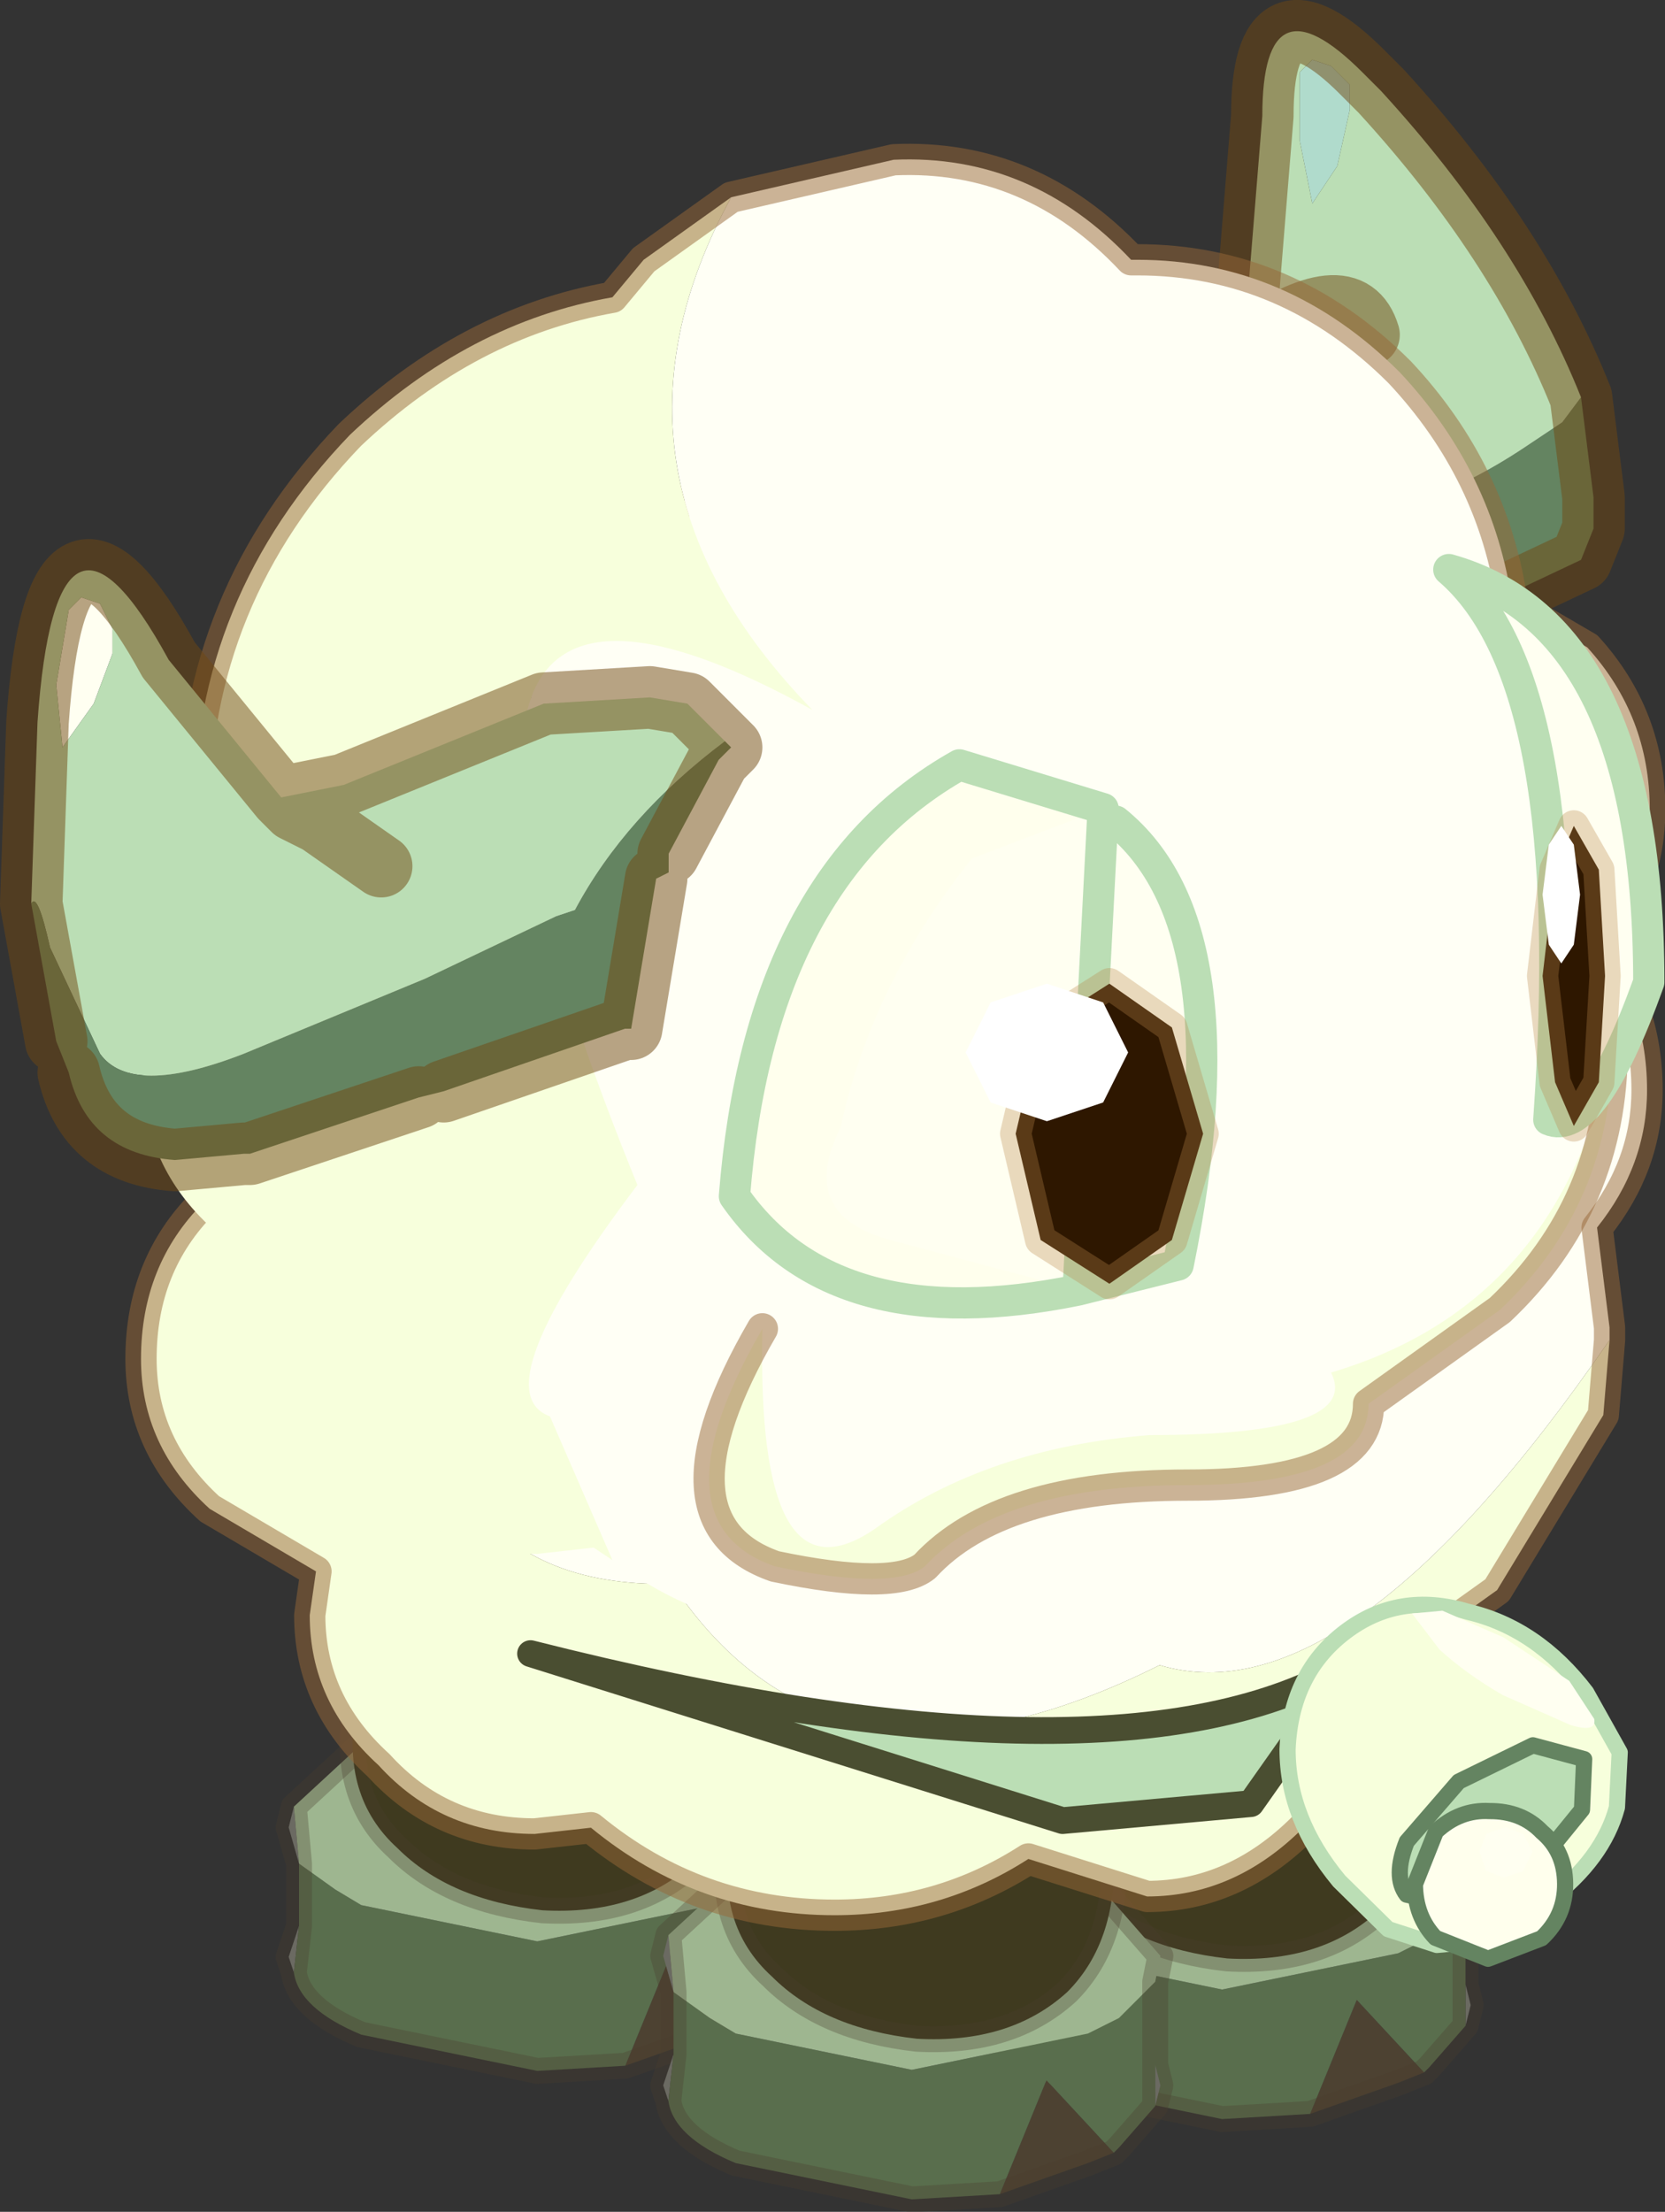 <svg viewBox="0 0 15.56 20.662" xmlns="http://www.w3.org/2000/svg" xmlns:xlink="http://www.w3.org/1999/xlink"><rect x="0" y="0" width="15.56" height="20.662" fill="#333333" stroke="none"/><use transform="translate(.024 -.002)" width="15.85" height="20.65" xlink:href="#a"/><defs><g id="a" transform="translate(.25 .25)"><use transform="translate(2.327 13.822) scale(.968)" width="5" height="5.55" xlink:href="#b"/><use transform="translate(8.727 14.272) scale(.968)" width="5" height="5.55" xlink:href="#b"/><use transform="translate(5.827 15.022) scale(.968)" width="5" height="5.55" xlink:href="#b"/><use transform="translate(.927 3.744) scale(1.168)" width="12.25" height="12" xlink:href="#c"/><use transform="translate(-.274 -.274) scale(1.168)" width="13.3" height="13.1" xlink:href="#d"/><use transform="translate(6.064 6.43) scale(1.168)" width="4.7" height="5.1" xlink:href="#e"/><use transform="translate(13.149 4.956) scale(1.168)" width="1.8" height="4.9" xlink:href="#f"/><use transform="matrix(.998 .052 -.052 .998 4.605 14.795)" width="7.85" height="1.8" xlink:href="#g"/><use transform="matrix(.481 -.367 .367 .481 11.055 15.869)" width="5" height="5.8" xlink:href="#h"/></g><g id="b"><path d="m2.35.45.05.2-.05.2v-.4m-4.7.35L-2.4.65l.1-.3-.05.45m.05-1.05-.1-.35.05-.2.05.55" fill="#7a7f7b" fill-rule="evenodd" transform="translate(2.5 3.7)"/><path d="m1.95 1.3-.25.1-.85.3L1.3.6l.65.7" fill="#4d4232" fill-rule="evenodd" transform="translate(2.5 3.7)"/><path d="M2.35-.35v1.2l-.35.4-.05.05L1.3.6.85 1.7 0 1.75l-1.7-.35q-.6-.25-.65-.6l.05-.45v-.6l.35.25.25.15L0 .5 1.7.15 2 0l.35-.35" fill="#596e4d" fill-rule="evenodd" transform="translate(2.5 3.7)"/><path d="m-2.35-.8.65-.6L0-1.7l1.7.3.7.8-.05.25L2 0l-.3.15L0 .5-1.7.15-1.95 0l-.35-.25-.05-.55" fill="#9eb690" fill-rule="evenodd" transform="translate(2.5 3.7)"/><path d="m.15 2.9.65-.6L2.5 2l1.7.3.7.8-.05.25m0 .8.05.2-.05.2-.35.4M4.45 5l-.25.1-.85.3-.85.05L.8 5.1q-.6-.25-.65-.6L.1 4.35l.1-.3m0-.6L.1 3.1l.05-.2M4.85 3.35v1.2m-.35.4L4.45 5M.2 4.05v-.6M.15 2.9l.05.55m0 .6-.05.45" fill="none" stroke="#4a3f2d" stroke-linecap="round" stroke-linejoin="round" stroke-opacity=".314" stroke-width=".25"/><path d="M1.3-3.1q.55.5.65 1.45.05.9-.45 1.4Q.95.25.05.2q-.9-.1-1.4-.6-.55-.5-.4-1.35.1-.85.6-1.35.55-.5 1.25-.5t1.2.5" fill="#3f3a1f" fill-rule="evenodd" transform="translate(2.5 3.7)"/><path d="M3.8.6q.55.5.65 1.45.05.9-.45 1.4-.55.5-1.45.45-.9-.1-1.4-.6-.55-.5-.4-1.35.1-.85.6-1.35Q1.9.1 2.6.1t1.2.5z" fill="none" stroke="#4a3f2d" stroke-linecap="round" stroke-linejoin="round" stroke-opacity=".314" stroke-width=".25"/></g><g id="c"><path d="M-2.3-4.8h.05l.25-.3.05-.05q.8-.8 1.95-.75 1.1-.05 1.9.8h.05q1.2 0 2.1.9.75.8.9 1.85l.6.35q.5.55.5 1.3 0 .6-.4 1.1l.1.8v.1q-2.1 3.05-3.6 2.6-2.6 1.3-3.9-.65Q-4.05 3.3-3.7.3q-.5-.6 2.15-2-2.25-1.65-.75-3.1" fill="#fffff5" fill-rule="evenodd" transform="translate(6.1 6)"/><path d="m5.75 1.3-.05.6-.85 1.4-1.05.75q0 .65-.5 1.15-.55.55-1.25.55l-.95-.3q-.7.45-1.55.45-1.1 0-1.95-.7l-.45.05q-.75 0-1.25-.55-.55-.5-.55-1.2l.05-.35-.85-.5Q-6 2.15-6 1.45-6 .7-5.5.2l-.1-.85q0-1.75 1.25-3.05.9-.85 2.05-1.1-1.5 1.45.75 3.1Q-4.2-.3-3.7.3q-.35 3 1.95 2.95 1.3 1.95 3.9.65 1.5.45 3.6-2.6" fill="#f7ffdc" fill-rule="evenodd" transform="translate(6.1 6)"/><path d="M3.8 1.2h.05L4.1.9l.05-.05Q4.95.05 6.1.1 7.2.05 8 .9h.05q1.2 0 2.1.9.75.8.9 1.85l.6.35q.5.55.5 1.3 0 .6-.4 1.1l.1.8v.1l-.05.6-.85 1.4-1.05.75q0 .65-.5 1.15-.55.55-1.25.55l-.95-.3q-.7.45-1.55.45-1.1 0-1.95-.7l-.45.05q-.75 0-1.25-.55-.55-.5-.55-1.2l.05-.35-.85-.5Q.1 8.15.1 7.45q0-.75.5-1.25l-.1-.85Q.5 3.6 1.75 2.3q.9-.85 2.05-1.1z" fill="none" stroke="#976838" stroke-linecap="round" stroke-linejoin="round" stroke-opacity=".502" stroke-width=".25"/></g><g id="d"><path d="M4.1-6v.2l-.1.45-.2.3-.1-.5v-.55l.1-.1.15.05.15.15" fill="#b0dbcc" fill-rule="evenodd" transform="translate(6.7 6.7)"/><path d="m5.95-3.5.1.8v.25l-.1.25-1.8.85v-.8l-.2-.45.65-.05q.45-.15.9-.45l.3-.2.15-.2" fill="#648461" fill-rule="evenodd" transform="translate(6.7 6.7)"/><path d="m3.25-3.9.15-1.85q0-1.15.8-.35l.15.15q1.1 1.2 1.6 2.45l-.15.2-.3.2q-.45.3-.9.45l-.65.05-.15-.25v.05l-.3-.25-1.05-.15-.55.25-.1-.25 1.45-.7q.85-.6 1-.1-.15-.5-1 .1M4.1-6l-.15-.15-.15-.05-.1.1v.55l.1.5.2-.3.1-.45V-6" fill="#bbdeb5" fill-rule="evenodd" transform="translate(6.7 6.7)"/><path d="M12.65 3.2q-.5-1.25-1.6-2.45L10.9.6q-.8-.8-.8.35L9.95 2.8q.85-.6 1-.1m1.7.5.1.8v.25l-.1.25-1.8.85v-.8l-.2-.45m-.15-.2-.3-.25-1.05-.15-.55.25-.1-.25 1.45-.7" fill="none" stroke="#704913" stroke-linecap="round" stroke-linejoin="round" stroke-opacity=".502" stroke-width=".5"/><path d="m-.85-5.1 1.3-.3q1.1-.05 1.9.8h.05q1.2 0 2.1.9.75.8.9 1.85l.6.35q.5.55.5 1.3 0 .6-.4 1.1l.1.5v.3q-.4 2.05-2.25 2.6.25.5-1.45.5-1.3.1-2.2.75-.95.65-.9-1.6-.9 1.55.1 1.9.95.55.5.55-1 0-1.8-.6l-.5-1.15q-.55-.2.7-1.85Q-4-3.1-.2-1q-1.85-1.9-.65-4.1" fill="#fffff5" fill-rule="evenodd" transform="translate(6.7 6.7)"/><path d="M6.2 1.7q0 1.25-.9 2.1l-1.05.75q0 .65-1.45.65-1.5 0-2.1.65-.25.2-1.2 0-1-.35-.1-1.9-.05 2.25.9 1.6.9-.65 2.2-.75 1.7 0 1.45-.5Q5.8 3.75 6.2 1.7m-8 4.1-.15-.1-.45.05q-.75 0-1.25-.55-.55-.5-.55-1.2l.05-.35-.85-.5q-.55-.5-.55-1.2 0-.75.5-1.25l-.1-.85q0-1.75 1.25-3.05.95-.9 2.1-1.1l.25-.3.7-.5Q-2.05-2.9-.2-1-4-3.1-1.6 2.8q-1.25 1.65-.7 1.85l.5 1.15" fill="#f7ffdc" fill-rule="evenodd" transform="translate(6.7 6.7)"/><path d="m5.85 1.6 1.3-.3q1.1-.05 1.9.8h.05q1.2 0 2.1.9.75.8.9 1.85l.6.35q.5.55.5 1.3 0 .6-.4 1.1l.1.5m0 .3q0 1.25-.9 2.1l-1.05.75q0 .65-1.45.65-1.5 0-2.1.65-.25.2-1.2 0M1.65 7.4l-.1-.85q0-1.75 1.25-3.05.95-.9 2.1-1.1l.25-.3.7-.5m.25 9.05q-.9 1.55.1 1.9" fill="none" stroke="#976838" stroke-linecap="round" stroke-linejoin="round" stroke-opacity=".502" stroke-width=".25"/><path d="m-6.15-1.8.1-.1.15.05.1.2v.2l-.15.4-.25.35-.05-.5.1-.6" fill="#fffff1" fill-rule="evenodd" transform="translate(6.7 6.7)"/><path d="m-6.15-1.8-.1.6.05.5.25-.35.15-.4v-.2l-.1-.2-.15-.05-.1.1m-.3 2.35L-6.4-.9q.15-2.15 1.05-.5l.9 1.1.5-.1 1.6-.65.85-.05.3.05.3.3q-.8.6-1.2 1.35l-.15.05-1.05.5-1.45.6q-.9.35-1.15 0L-6.3.9q-.1-.45-.15-.35m2.8-.3-.5-.35-.2-.1-.1-.1.1.1.2.1.5.35" fill="#bbdeb5" fill-rule="evenodd" transform="translate(6.7 6.7)"/><path d="M-6.45.55q.05-.1.15.35l.4.85q.25.35 1.15 0l1.45-.6 1.05-.5.15-.05q.4-.75 1.2-1.35l.05.05-.1.1-.4.75V.3l-.1.05-.2 1.2h-.05l-1.45.5-.2.05-1.35.45h-.05l-.55.05q-.7-.05-.85-.7l-.1-.25-.2-1.1" fill="#648461" fill-rule="evenodd" transform="translate(6.7 6.7)"/><path d="m2.25 6.4-.9-1.1Q.45 3.65.3 5.8L.25 7.25l.2 1.1m5.35-2.4-.3-.3-.3-.05-.85.05-1.6.65-.5.1.1.1.2.1.5.35m2.3-.1.4-.75.1-.1-.05-.05m-.75 2.3.2-1.2m-1.7 1.7L5 8.25M.55 8.6q.15.65.85.7l.55-.05H2l1.35-.45" fill="none" stroke="#704913" stroke-linecap="round" stroke-linejoin="round" stroke-opacity=".502" stroke-width=".5"/></g><g id="e"><path d="M1.7-1.35q.7 1.05.7 2.4t-.95 1.5l-2.25-.2-1.45-.6.05-1.5q.2-1.2 1-2T.3-2.5t1.4 1.15" fill="#fffff5" fill-rule="evenodd" transform="translate(2.3 2.5)"/><path d="m1.1-1.75.1.1q1.05.85.5 3.55l-.8.2-1.5-.4q-.75-.2-.4-.9Q-.75-.35.05-1.35l1.05-.4" fill="#fffff1" fill-rule="evenodd" transform="translate(2.3 2.5)"/><path d="m1.1-1.75-1.05.4Q-.75-.35-1 .8q-.35.7.4.9l1.5.4q-1.95.4-2.75-.75.2-2.55 1.8-3.45l1.15.35" fill="#ffffed" fill-rule="evenodd" transform="translate(2.3 2.5)"/><path d="m3.2 4.6.8-.2q.55-2.7-.5-3.55m-.1-.1L2.25.4q-1.6.9-1.8 3.45.8 1.15 2.75.75z" fill="none" stroke="#bbdeb5" stroke-linecap="round" stroke-linejoin="round" stroke-width=".25"/><path d="m1.9.85-.25.85-.5.35L.6 1.7.4.85.6 0l.55-.35.5.35.25.85" fill="#2e1700" fill-rule="evenodd" transform="translate(2.3 2.5)"/><path d="m4.2 3.35-.25.85-.5.35-.55-.35-.2-.85.2-.85.55-.35.5.35z" fill="none" stroke="#b98749" stroke-linecap="round" stroke-linejoin="round" stroke-opacity=".314" stroke-width=".25"/><path d="M1.1.6.65.75.2.6 0 .2l.2-.4.45-.15.45.15.2.4-.2.4" fill="#fff" fill-rule="evenodd" transform="translate(2.3 2.5)"/></g><g id="f"><path d="M-.25-1.7q.7.65.7 1.7l-.2 1.8-.4.75q-.25 0-.15-.95.1-1-.2-2.3l-.3-1.35.1-.1.45.45" fill="#fffff5" fill-rule="evenodd" transform="translate(.9 2.35)"/><path d="M0 2.15q.25-3.5-.8-4.4Q.8-1.8.8 1.05.35 2.3 0 2.15" fill="#fffff1" fill-rule="evenodd" transform="translate(.9 2.35)"/><path d="M.9 4.5Q1.15 1 .1.1q1.6.45 1.6 3.3-.45 1.25-.8 1.1z" fill="none" stroke="#bbdeb5" stroke-linecap="round" stroke-linejoin="round" stroke-width=".25"/><path d="m.45 1-.05.85-.2.35-.15-.35-.1-.85.1-.85L.2-.2l.2.35.05.85" fill="#2e1700" fill-rule="evenodd" transform="translate(.9 2.35)"/><path d="m1.35 3.35-.05.85-.2.35-.15-.35-.1-.85.1-.85.15-.35.2.35z" fill="none" stroke="#b98749" stroke-linecap="round" stroke-linejoin="round" stroke-opacity=".314" stroke-width=".25"/><path d="M.2.75.1.9 0 .75l-.05-.4.05-.4.1-.15.1.15.05.4-.05.4" fill="#fff" fill-rule="evenodd" transform="translate(.9 2.35)"/></g><g id="i"><path d="M7.65 0 6.8 1.35l-1.75.25L0 .3Q5.55 1.4 7.65 0" fill="#bbdeb5" fill-rule="evenodd" transform="translate(.1 .1)"/><path d="M7.75.1Q5.65 1.5.1.4l5.05 1.3 1.75-.25z" fill="none" stroke="#4a4e31" stroke-linecap="round" stroke-linejoin="round" stroke-width=".25"/></g><g id="h"><path d="M1.7-1.7q.7.85.7 2.1l-.15 1.05-.55.65q-.65.5-1.7.5t-1.8-.5l-.45-.65L-2.4.4q-.05-1.25.6-2.1.75-.9 1.8-.9t1.7.9" fill="#f7ffdc" fill-rule="evenodd" transform="translate(2.5 2.7)"/><path d="M4.2 1q.7.85.7 2.1l-.15 1.05-.55.65q-.65.5-1.7.5T.7 4.8l-.45-.65L.1 3.1Q.05 1.85.7 1 1.45.1 2.5.1t1.7.9z" fill="none" stroke="#bbdeb5" stroke-linecap="round" stroke-linejoin="round" stroke-width=".25"/><path d="M1.25 1.8 0 2.1l-1.2-.3-.5-.6q0-.35.5-.65L0 .3l1.25.25.5.65-.5.6" fill="#bbdeb5" fill-rule="evenodd" transform="translate(2.5 2.7)"/><path d="m3.75 4.5-1.25.3-1.2-.3-.5-.6q0-.35.5-.65L2.5 3l1.25.25.5.65z" fill="none" stroke="#648461" stroke-linecap="round" stroke-linejoin="round" stroke-width=".25"/><path d="M.35 2.55q-.3.4-.8.45l-.85-.25-.45-.75q-.05-.45.25-.85L-.75.7q.5-.05.85.25.4.3.45.75.1.45-.2.85" fill="#ffffed" fill-rule="evenodd" transform="translate(2.5 2.7)"/><path d="M2.85 5.25q-.3.4-.8.45l-.85-.25-.45-.75Q.7 4.25 1 3.85l.75-.45q.5-.05.85.25.4.3.45.75.1.45-.2.85z" fill="none" stroke="#648461" stroke-linecap="round" stroke-linejoin="round" stroke-width=".25"/><path d="m.3 1.55-.05.3-.3.15-.3-.1-.15-.25.1-.3.25-.15.3.1.15.25M1.9-1.05 2.3.1l-.05.7q-.1.2-.35-.15l-.55-1Q1.1-.95 1-1.5v-.7l.4.25.5.9" fill="#fffff1" fill-rule="evenodd" transform="translate(2.5 2.7)"/></g><use width="7.85" height="1.8" xlink:href="#i" id="g"/></defs></svg>